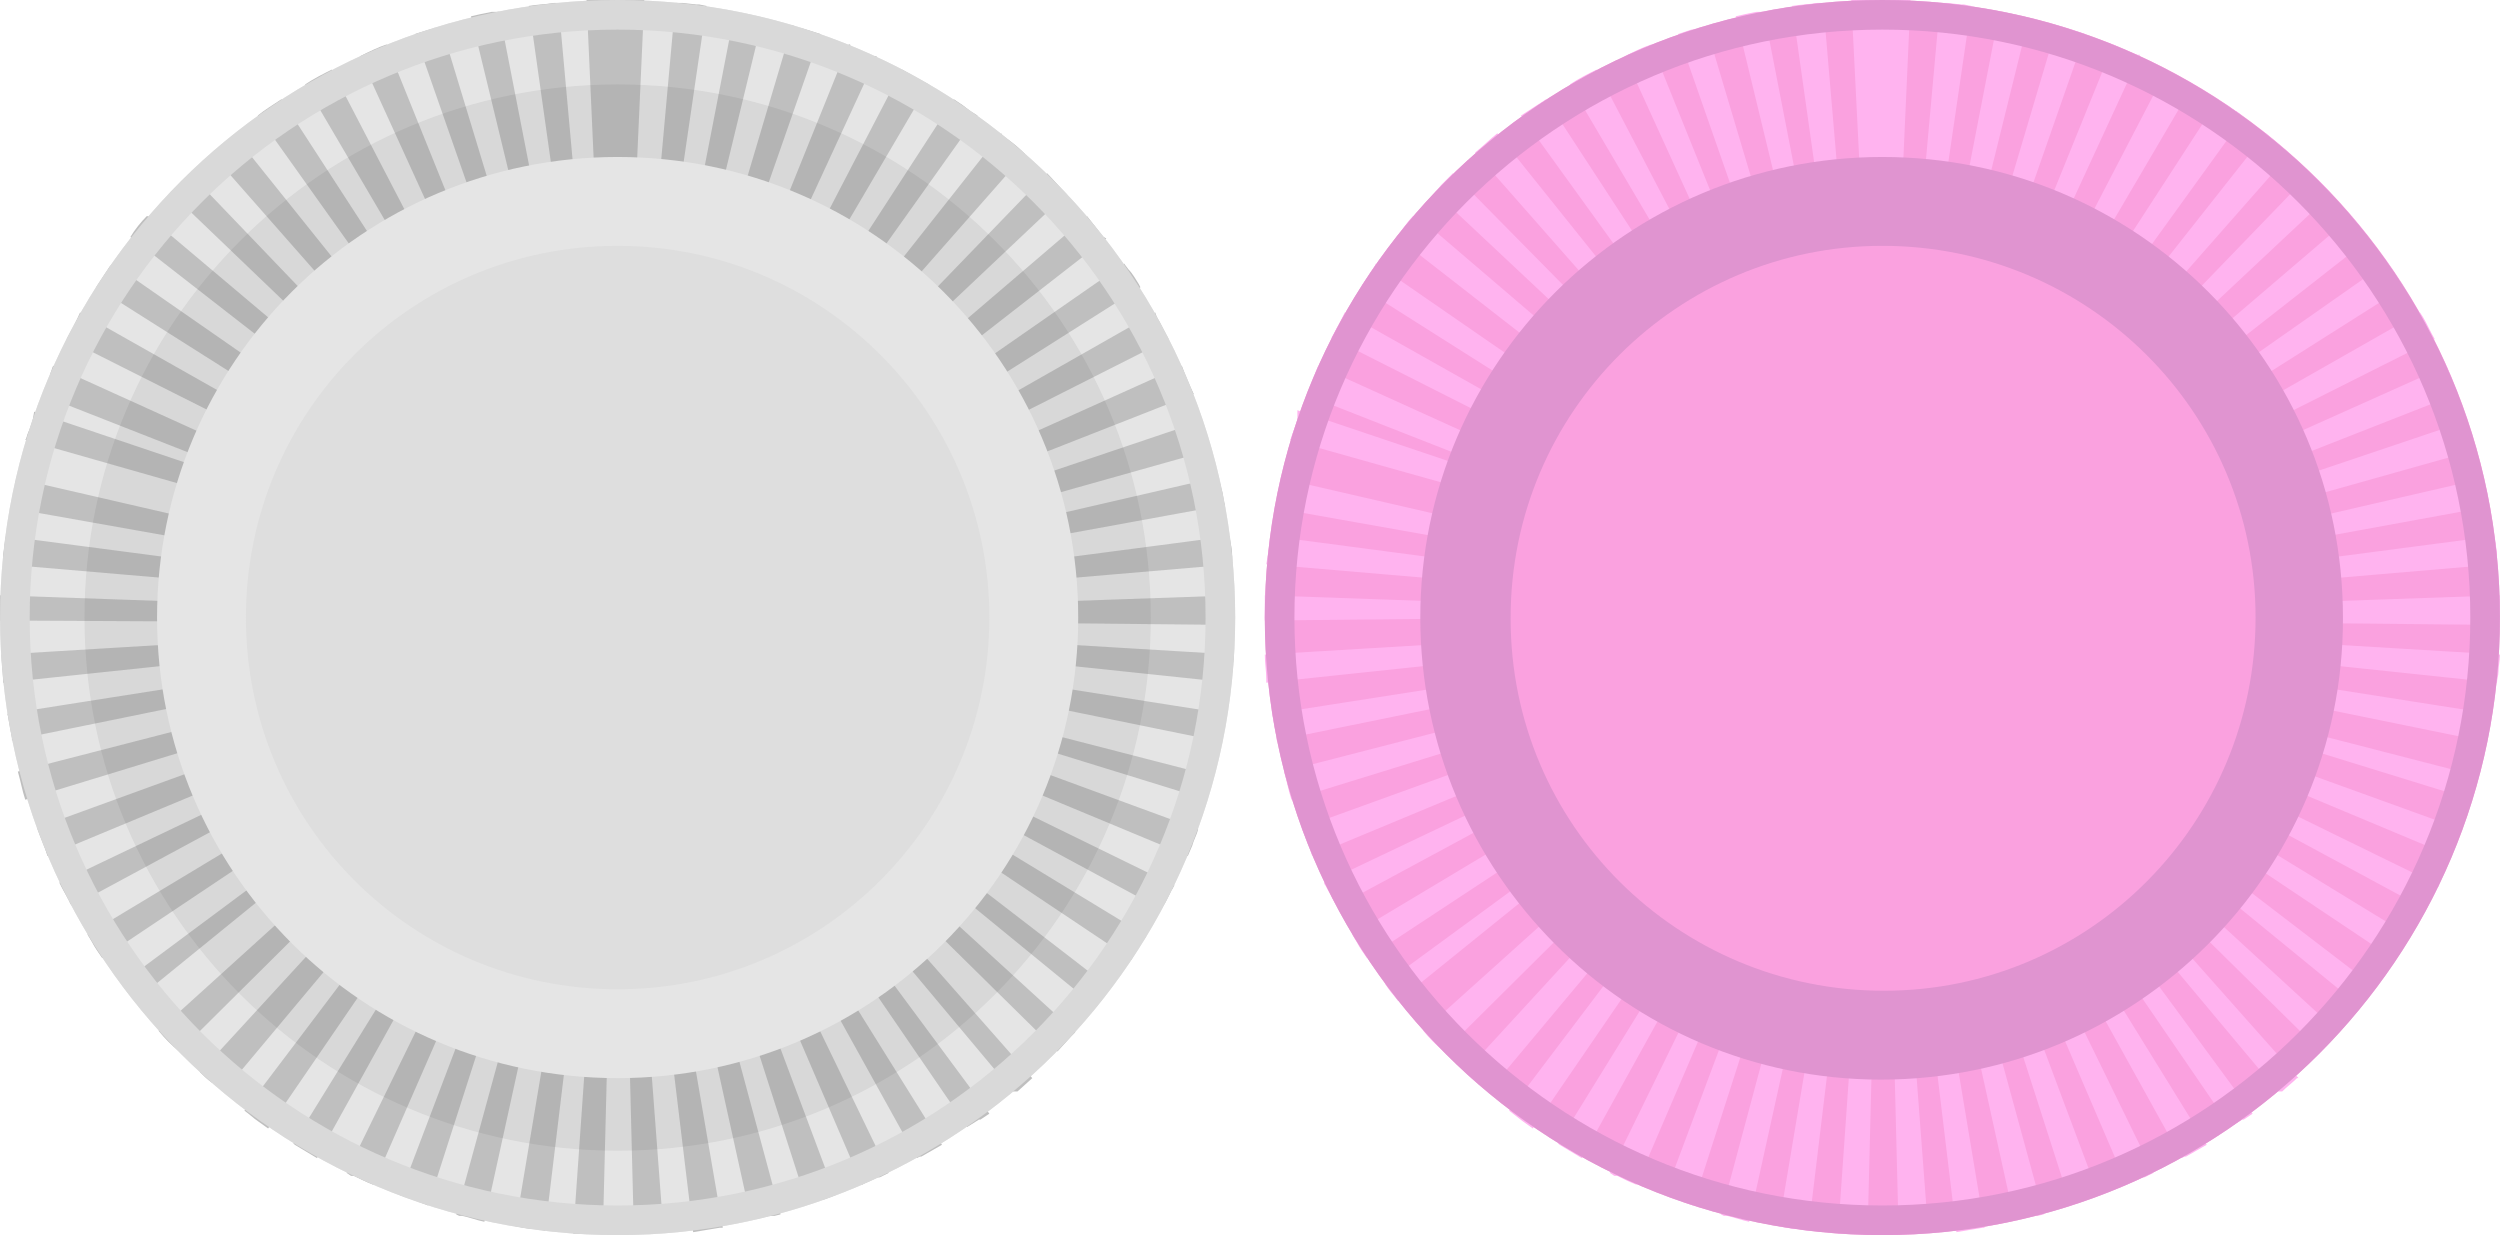 <?xml version="1.0" encoding="utf-8"?>
<!-- Generator: Adobe Illustrator 27.6.1, SVG Export Plug-In . SVG Version: 6.00 Build 0)  -->
<svg version="1.1" id="Layer_1" xmlns="http://www.w3.org/2000/svg" xmlns:xlink="http://www.w3.org/1999/xlink" x="0px" y="0px" width="168.77" height="83.38"
	 viewBox="0 0 168.8 83.4" style="enable-background:new 0 0 168.8 83.4;" xml:space="preserve">
<style type="text/css">
	.st0{fill:#FAA1DF;}
	.st1{fill:#FFB3EF;}
	.st2{fill:#E094D0;}
	.st3{display:none;opacity:6.000000e-02;}
	.st4{display:inline;fill:#FFFFFF;}
	.st5{fill:#E5E5E5;}
	.st6{fill:#BFBFBF;}
	.st7{fill:#D9D9D9;}
	.st8{opacity:6.000000e-02;}
	.st9{fill:#DEDEDE;}
</style>
<g>
	<g>
		<path class="st0" d="M168.8,41.7c0,23-18.7,41.7-41.7,41.7S85.4,64.7,85.4,41.7c0-23,18.7-41.7,41.7-41.7
			C150.1,0,168.8,18.6,168.8,41.7C168.8,41.7,168.8,41.7,168.8,41.7z"/>
		<path class="st1" d="M127.1,0h-1.3h-0.8l1,20c0.3,0,0.7,0,1,0L127.1,0L127.1,0z M123.1,0.2h-0.2h-0.2c-0.6,0.1-1.1,0.1-1.7,0.2
			l2.8,19.8c0.3,0,0.7-0.1,1-0.1L123.1,0.2z M119.1,0.8L119.1,0.8h-0.5c-0.5,0.1-1,0.2-1.4,0.3l4.7,19.4c0.3-0.1,0.7-0.2,1-0.2
			L119.1,0.8z M115.2,1.8L114.4,2l0,0h-0.1l0,0h-0.1l0,0l0,0l-0.9,0.3l6.6,18.9c0.3-0.1,0.7-0.2,1-0.3L115.2,1.8L115.2,1.8z
			 M111.5,3c-0.6,0.2-1.2,0.5-1.8,0.8L118,22c0.3-0.1,0.6-0.3,1-0.4L111.5,3z M107.8,4.7c-0.6,0.3-1.2,0.6-1.8,1L116.2,23
			c0.3-0.2,0.6-0.4,0.9-0.5L107.8,4.7z M104.4,6.7c-0.6,0.4-1.1,0.7-1.7,1.1L114.4,24l0.9-0.6L104.4,6.7L104.4,6.7z M101.1,9
			c-0.5,0.4-1,0.9-1.5,1.3l13.2,15c0.3-0.2,0.5-0.5,0.8-0.7L101.1,9L101.1,9z M98.1,11.7l-0.8,0.8l0,0l0,0l0,0l0,0l0,0l0,0l0,0
			L96.9,13l14.6,13.7c0.2-0.2,0.5-0.5,0.7-0.7L98.1,11.7L98.1,11.7z M95.4,14.6L95.4,14.6L95.4,14.6L95.4,14.6L95.4,14.6L95.4,14.6
			L95.4,14.6L95.4,14.6c-0.4,0.4-0.7,0.9-1.1,1.4l0,0l15.8,12.3c0.2-0.3,0.4-0.5,0.7-0.8l-15.2-13L95.4,14.6z M92.9,17.8L92.8,18
			l0,0l0,0l0,0c-0.3,0.5-0.6,0.9-0.9,1.4l16.9,10.7c0.2-0.3,0.4-0.6,0.6-0.9L92.9,17.8z M90.8,21.1l-0.4,0.8l0,0
			c-0.2,0.3-0.3,0.6-0.5,0.9l17.8,9c0.2-0.3,0.3-0.6,0.5-0.9L90.8,21.1L90.8,21.1z M89,24.7l-0.2,0.5l0,0v0.1l0,0v0.1l0,0
			c-0.2,0.4-0.3,0.8-0.5,1.3l18.6,7.3c0.1-0.3,0.3-0.6,0.4-1L89,24.7z M87.6,28.4c-0.1,0.3-0.2,0.5-0.3,0.8l0,0l0,0l0,0l0,0l0,0l0,0
			l0,0l0,0l0,0l0,0l0,0l0,0l0,0l0,0l0,0l0,0l0,0l0,0l0,0l0,0l0,0l0,0l0,0l0,0l0,0l0,0l0,0l0,0l0,0l0,0l0,0l0,0l0,0l0,0l0,0l0,0l0,0
			c-0.1,0.2-0.1,0.4-0.2,0.5l19.2,5.4c0.1-0.3,0.2-0.7,0.3-1l-19-6.4L87.6,28.4z M86.5,32.3c-0.1,0.5-0.2,1.1-0.3,1.6
			c0,0.1-0.1,0.2-0.1,0.4l19.7,3.5c0.1-0.3,0.1-0.7,0.2-1L86.5,32.3L86.5,32.3z M85.8,36.2l-0.2,1.3l0,0l0,0l0,0l0,0l0,0l0,0l0,0
			l-0.1,0.6l19.9,1.7c0-0.3,0.1-0.7,0.1-1L85.8,36.2L85.8,36.2z M85.4,40.2c0,0.3,0,0.6,0,1l0,0l0,0l0,0v0.1l0,0v0.2l0,0l0,0l0,0
			l0,0l0,0l0,0l0,0l0,0l0,0l0,0l0,0l0,0l0,0v0.4l20-0.2v0c0-0.3,0-0.5,0-0.8L85.4,40.2L85.4,40.2z M105.4,43l-20,1.2
			c0,0.6,0.1,1.1,0.1,1.7l0,0l0,0l0,0l0,0l0,0l0,0l0,0c0,0.1,0,0.1,0,0.2l19.9-2.1C105.4,43.6,105.4,43.3,105.4,43L105.4,43z
			 M105.7,45.1l-19.8,3.1l0,0l0,0l0,0l0,0l0,0l0,0c0.1,0.5,0.2,1,0.3,1.6l0,0l0,0l0,0l0,0l0,0l0,0l0,0c0,0,0,0.1,0,0.2l19.6-4
			c-0.1-0.3-0.1-0.7-0.2-1L105.7,45.1z M106.1,47.1l-19.4,5c0.2,0.7,0.3,1.3,0.5,1.9l19.1-5.9C106.2,47.8,106.2,47.5,106.1,47.1
			L106.1,47.1z M106.7,49.1l-18.8,6.8c0.2,0.6,0.5,1.2,0.7,1.9l18.5-7.7C106.9,49.8,106.8,49.4,106.7,49.1L106.7,49.1z M107.5,51
			l-18.1,8.6c0,0.1,0.1,0.2,0.1,0.2l0,0l0,0l0,0c0.2,0.4,0.4,0.7,0.6,1.1l0,0l0,0l0,0l0,0l0,0l0,0l0,0l0.2,0.3l17.6-9.5
			c-0.2-0.3-0.3-0.6-0.5-0.9L107.5,51z M108.5,52.8L91.3,63.1l0.3,0.5l0,0l0,0l0,0l0,0l0,0c0.2,0.4,0.5,0.8,0.7,1.1l16.7-11
			C108.8,53.4,108.6,53.1,108.5,52.8L108.5,52.8z M109.6,54.6L93.5,66.4l0.2,0.3l0,0l0,0l0,0l0,0l0,0l0,0l0,0l0,0l0,0l0,0l0,0l0,0
			l0,0l0,0l0,0l0,0l0,0l0,0l0,0l0,0l0,0l0,0l0,0l0,0l0,0l0,0l0,0c0.2,0.3,0.5,0.6,0.7,0.9L110,55c-0.2-0.3-0.4-0.5-0.6-0.8
			L109.6,54.6z M111,56.2L96.1,69.6c0.4,0.5,0.9,1,1.4,1.4l14.2-14.1C111.4,56.7,111.2,56.4,111,56.2L111,56.2z M112.4,57.7
			L98.9,72.4l0.8,0.7h0.1l0,0l0,0l0.7,0.6l12.8-15.3C112.9,58.1,112.6,57.8,112.4,57.7L112.4,57.7z M114,59l-12.1,16l0.9,0.7
			l0.7,0.5l11.3-16.5L114,59z M115.7,60.2l-10.5,17l0.1,0.1l0,0l0,0l0,0c0.5,0.3,1,0.6,1.5,0.9l0,0l9.7-17.5l-0.9-0.5L115.7,60.2z
			 M117.5,61.2l-8.8,18l0.3,0.2h0.2l0,0l0,0c0.4,0.2,0.8,0.4,1.3,0.6l7.9-18.4C118.1,61.4,117.8,61.3,117.5,61.2L117.5,61.2z
			 M119.4,62l-7,18.7c0.6,0.2,1.2,0.4,1.9,0.7l6.1-19L119.4,62L119.4,62z M121.4,62.6L116.2,82l0.2,0.1h0.2c0.5,0.1,1,0.3,1.5,0.4
			l4.3-19.5C122.1,62.8,121.7,62.7,121.4,62.6L121.4,62.6z M123.4,63.1l-3.3,19.7c0.5,0.1,1,0.2,1.5,0.2l0.5,0.1l2.4-19.9
			C124.1,63.2,123.8,63.1,123.4,63.1L123.4,63.1z M125.5,63.3l-1.4,20h0.4h0.1h1h0.5l0.5-20C126.2,63.3,125.9,63.3,125.5,63.3
			L125.5,63.3z M128.7,63.3l-1,0l0.5,20h0.6h0.1l1.2-0.1h0.1L128.7,63.3L128.7,63.3z M130.7,63.1c-0.3,0.1-0.7,0.1-1,0.2l2.4,19.9
			c0.6-0.1,1.2-0.2,1.8-0.3h0.1L130.7,63.1L130.7,63.1z M132.7,62.6c-0.3,0.1-0.7,0.2-1,0.2l4.3,19.5h0.2h0.2l0.8-0.2h0.4L138,82
			L132.7,62.6L132.7,62.6z M134.7,62l-1,0.3l6.1,19l0.9-0.3h0.2l0.8-0.3L134.7,62L134.7,62z M136.6,61.2l-0.9,0.4l7.9,18.4
			c0.4-0.2,0.7-0.3,1-0.5h0.2l0.6-0.3L136.6,61.2L136.6,61.2z M138.5,60.2c-0.3,0.2-0.6,0.4-0.9,0.5l9.7,17.5l0.2-0.1l0,0l0,0h0.1
			l0,0l0,0c0.5-0.3,0.9-0.5,1.4-0.8l-10.5-17L138.5,60.2z M140.2,59c-0.3,0.2-0.6,0.4-0.9,0.6l11.3,16.5c0.2-0.2,0.5-0.3,0.8-0.5
			l0,0l0,0l0,0l0,0l0,0l0,0h0.1l0,0l0,0l0.6-0.4L140.2,59z M141.8,57.7c-0.2,0.2-0.5,0.5-0.8,0.7l12.8,15.3h0.3l0,0l0,0l0,0l0,0
			c0.3-0.3,0.7-0.6,1-0.9h0.1l0,0l0,0l0,0l0,0L141.8,57.7L141.8,57.7z M143.2,56.2c-0.2,0.3-0.5,0.5-0.7,0.8l14.2,14l0,0l0,0l0,0
			c0.3-0.3,0.6-0.6,0.9-1l0,0l0,0l0,0l0,0l0,0l0,0l0,0l0.3-0.3L143.2,56.2L143.2,56.2z M144.6,54.6c-0.2,0.3-0.4,0.5-0.6,0.8
			L159.4,68l0,0l0,0l0,0l0,0l0,0l0,0l0,0l0,0l0,0l0,0l0,0c0.2-0.3,0.4-0.5,0.6-0.8l0,0l0,0l0,0l0,0l0,0l0,0l0,0l0,0l0,0l0.4-0.5
			L144.6,54.6L144.6,54.6z M145.7,52.8c-0.2,0.3-0.4,0.6-0.6,0.9l16.6,11.1l0.1-0.2l0,0l0,0c0.3-0.5,0.6-1,0.9-1.4l0,0l0,0l0,0
			L145.7,52.8L145.7,52.8z M146.7,51c-0.1,0.3-0.3,0.6-0.5,0.9l17.6,9.5l0.3-0.5c0.1-0.3,0.3-0.5,0.4-0.8l0,0l0,0l0,0l0,0l0,0l0,0
			l0,0c0-0.1,0.1-0.2,0.2-0.3L146.7,51L146.7,51z M147.5,49.1c-0.1,0.3-0.2,0.6-0.4,1l18.4,7.7l0.3-0.7l0,0l0,0l0,0l0,0l0,0l0,0l0,0
			c0.1-0.4,0.3-0.7,0.4-1.1l-18.8-6.8L147.5,49.1z M148.1,47.1c-0.1,0.3-0.2,0.7-0.3,1l19.1,5.9l0.1-0.4l0,0l0,0l0,0l0,0l0,0l0,0
			l0,0l0,0l0,0l0,0l0,0l0,0l0,0l0,0l0,0l0,0l0,0l0,0l0,0l0,0l0,0l0.3-1.2l-19.4-5L148.1,47.1z M148.5,45.1c0,0.3-0.1,0.7-0.2,1
			l19.6,4c0.1-0.6,0.2-1.2,0.3-1.7c0-0.1,0-0.2,0-0.2L148.5,45.1L148.5,45.1z M148.8,43c0,0.3,0,0.7-0.1,1l19.9,2.1
			c0-0.2,0.1-0.5,0.1-0.7l0,0l0,0l0,0l0,0l0,0l0,0c0-0.4,0.1-0.8,0.1-1.1v-0.1L148.8,43L148.8,43z M168.8,40.2l-20,0.7
			c0,0.3,0,0.5,0,0.8V42l20,0.2v-0.4l0,0l0,0l0,0l0,0l0,0l0,0l0,0v-0.1l0,0l0,0l0,0v-0.2l0,0l0,0l0,0v-0.3l0,0l0,0l0,0
			c0-0.2,0-0.3,0-0.4l0,0v-0.1l0,0v-0.2l0,0C168.8,40.4,168.8,40.3,168.8,40.2L168.8,40.2z M168.4,36.2l-19.8,2.6
			c0,0.3,0.1,0.7,0.1,1l19.9-1.7c0-0.2,0-0.3,0-0.5l0,0l0,0l0,0l0,0l0,0l0,0l0,0l0,0l0,0c0-0.5-0.1-0.9-0.2-1.4L168.4,36.2z
			 M167.7,32.3l-19.5,4.5c0.1,0.3,0.1,0.7,0.2,1l19.7-3.6l-0.2-1l0,0l0,0l0,0l0,0l0,0l0,0l0,0l0,0l0,0l0,0l0,0l0,0l0,0l0,0l0,0l0,0
			l0,0l0,0l0,0l0,0l0,0l0,0l0,0l-0.1-0.3l0,0v-0.1l0,0l0,0l0,0l-0.1-0.2L167.7,32.3z M166.6,28.4l-19,6.4c0.1,0.3,0.2,0.7,0.3,1
			l19.2-5.4l0,0l0,0l0,0l0,0l0,0l0,0l0,0c-0.1-0.5-0.3-1-0.4-1.5l0,0l0,0l0,0c0-0.1-0.1-0.2-0.1-0.3V28.4z M165.2,24.7l-18.3,8.2
			c0.1,0.3,0.3,0.6,0.4,1l18.6-7.3C165.7,26,165.4,25.3,165.2,24.7L165.2,24.7z M163.4,21.1L146,31c0.2,0.3,0.3,0.6,0.5,0.9l17.9-9
			c-0.3-0.5-0.5-1-0.8-1.5l0,0l0,0l0,0l0,0l0,0l0,0l0,0l0,0l0,0l0,0l0,0l0,0l0,0l0,0l0,0L163.4,21.1z M161.2,17.7l-16.4,11.5
			c0.2,0.3,0.4,0.6,0.6,0.9l16.9-10.7l-0.1-0.2l0,0l0,0l0,0l-0.7-1l0,0l0,0l0,0L161.2,17.7L161.2,17.7z M158.8,14.6l-15.2,13
			c0.2,0.3,0.4,0.5,0.7,0.8L160,16.1l-0.1-0.1l0,0l0,0l0,0l0,0l0,0l0,0l0,0l0,0l0,0l0,0l0,0l0,0l0,0l0,0l0,0l0,0l0,0l0,0l0,0l0,0
			l0,0l0,0l0,0l0,0l0,0l0,0l0,0l0,0l0,0l0,0l0,0l0,0l0,0l0,0l0,0l0,0l0,0l0,0l0,0l0,0l0,0l0,0l0,0l0,0l0,0l0,0l0,0l0,0l0,0l0,0l0,0
			l0,0l0,0l0,0l0,0l0,0l0,0l0,0l0,0l0,0l0,0l0,0l0,0l0,0l0,0l0,0l0,0l0,0l0,0l0,0l0,0l0,0l0,0l0,0l0,0l0,0l0,0l0,0l0,0l0,0l0,0l0,0
			l0,0l-0.1-0.1L158.8,14.6z M156,11.7l-13.9,14.4l0.7,0.7l14.6-13.7l0,0C157,12.6,156.5,12.1,156,11.7L156,11.7z M153,9l-12.4,15.7
			c0.3,0.2,0.5,0.4,0.8,0.7l13.2-15l-0.2-0.2l0,0l0,0l0,0L153,9z M149.8,6.7l-10.9,16.8c0.3,0.2,0.6,0.4,0.9,0.6l11.7-16.2L151,7.5
			h-0.1l-0.5-0.4h-0.1l-0.6-0.4L149.8,6.7z M146.3,4.7l-9.2,17.7c0.3,0.2,0.6,0.3,0.9,0.5l10.1-17.2l-0.4-0.2l0,0h-0.1l0,0l0,0l0,0
			C147.2,5.2,146.8,5,146.3,4.7L146.3,4.7z M142.7,3l-7.5,18.5l0.9,0.4l8.4-18.2h-0.3c-0.5-0.2-1-0.4-1.5-0.7L142.7,3z M138.9,1.7
			l-5.7,19.2l1,0.3l6.6-18.9l-1.3-0.4h-0.1L138.9,1.7L138.9,1.7z M135,0.8l-3.8,19.6l1,0.2L137,1.2h-0.2L135.9,1h-0.2
			C135.5,0.9,135.3,0.9,135,0.8L135,0.8z M131,0.2l-1.8,19.9c0.4,0,0.7,0.1,1,0.1l2.9-19.8l-0.5-0.1h-0.2l-0.9-0.1h-0.1L131,0.2
			L131,0.2z M127,0v20h1.1L129,0c-0.4,0-0.8,0-1.2,0H127z"/>
	</g>
	<path class="st2" d="M127.1,2c21.9,0,39.7,17.8,39.7,39.7c0,21.9-17.8,39.7-39.7,39.7c-21.9,0-39.7-17.8-39.7-39.7
		C87.4,19.8,105.2,2,127.1,2 M127.1,0c-23,0-41.7,18.7-41.7,41.7c0,23,18.7,41.7,41.7,41.7c23,0,41.7-18.7,41.7-41.7
		C168.8,18.7,150.1,0,127.1,0C127.1,0,127.1,0,127.1,0z"/>
	<g class="st3">
		<path class="st4" d="M163.1,41.7c0,19.9-16.1,36-36,36s-36-16.1-36-36s16.1-36,36-36S163.1,21.8,163.1,41.7z"/>
	</g>
	<g>
		<path class="st0" d="M127.1,69.8c-15.5,0-28.1-12.6-28.1-28.1c0-15.5,12.6-28.1,28.1-28.1c15.5,0,28.1,12.6,28.1,28.1l0,0
			C155.2,57.2,142.6,69.8,127.1,69.8z"/>
		<path class="st2" d="M127.1,16.6c13.9,0,25.2,11.2,25.2,25.1c0,13.9-11.2,25.2-25.1,25.2c-13.9,0-25.2-11.2-25.2-25.1
			c0,0,0,0,0-0.1C102,27.8,113.3,16.6,127.1,16.6 M127.1,10.6c-17.2,0-31.2,13.9-31.2,31.1s13.9,31.2,31.1,31.2
			c17.2,0,31.2-13.9,31.2-31.1c0,0,0,0,0-0.1C158.2,24.5,144.3,10.6,127.1,10.6C127.1,10.6,127.1,10.6,127.1,10.6L127.1,10.6z"/>
	</g>
</g>
<g id="LS_pressed">
	<g>
		<path class="st5" d="M83.4,41.7c0,23-18.7,41.7-41.7,41.7S0,64.7,0,41.7C0,18.7,18.7,0,41.7,0C64.7,0,83.4,18.7,83.4,41.7
			C83.4,41.7,83.4,41.7,83.4,41.7z"/>
		<path class="st6" d="M41.7,0h-1.3h-0.8l0.9,20h1.1V0z M37.7,0.2h-0.2h-0.1c-0.6,0.1-1.1,0.1-1.7,0.2l2.8,19.8c0.3,0,0.7-0.1,1-0.1
			L37.7,0.2z M33.7,0.8L33.7,0.8h-0.5c-0.5,0.1-1,0.2-1.4,0.3l4.7,19.4c0.3-0.1,0.7-0.2,1-0.2L33.7,0.8L33.7,0.8z M29.8,1.8L29,2
			l0,0h0l0,0h0l0,0h0L28,2.3l6.6,18.9c0.3-0.1,0.7-0.2,1-0.3L29.8,1.8L29.8,1.8z M26.1,3c-0.6,0.2-1.2,0.5-1.8,0.8L32.6,22
			c0.3-0.1,0.6-0.3,1-0.4L26.1,3z M22.4,4.7c-0.6,0.3-1.2,0.6-1.8,1l10.1,17.2c0.3-0.2,0.6-0.4,0.9-0.5L22.4,4.7z M19,6.7
			c-0.6,0.4-1.1,0.7-1.6,1.1L29,24.1c0.3-0.2,0.6-0.4,0.9-0.6L19,6.7z M15.8,9.1c-0.5,0.4-1,0.9-1.5,1.3l13.2,15
			c0.3-0.2,0.5-0.5,0.8-0.7L15.8,9.1z M12.8,11.7c-0.3,0.3-0.6,0.6-0.8,0.8l0,0l0,0l0,0l0,0l0,0l0,0l0,0L11.5,13l14.4,13.8
			c0.2-0.2,0.5-0.5,0.7-0.7L12.8,11.7L12.8,11.7z M10,14.6L10,14.6L10,14.6L10,14.6L10,14.6H9.9l0,0l0,0c-0.4,0.4-0.8,0.9-1.1,1.4
			l0,0l15.8,12.3c0.2-0.3,0.4-0.5,0.7-0.8L10,14.6z M7.6,17.8L7.4,18l0,0l0,0l0,0c-0.3,0.5-0.6,0.9-0.9,1.4l16.9,10.7
			c0.2-0.3,0.4-0.6,0.6-0.9L7.6,17.8z M5.4,21.1L5,22l0,0l-0.5,0.9l17.9,9c0.2-0.3,0.3-0.6,0.5-0.9L5.4,21.1z M3.6,24.7
			c-0.1,0.1-0.1,0.3-0.2,0.5l0,0v0.1l0,0c0,0,0,0,0,0.1l0,0c-0.2,0.4-0.4,0.8-0.5,1.3l18.6,7.3c0.1-0.3,0.3-0.6,0.4-1L3.6,24.7z
			 M2.2,28.4C2.1,28.7,2,29,1.9,29.2l0,0l0,0l0,0l0,0l0,0l0,0l0,0l0,0l0,0l0,0l0,0l0,0l0,0l0,0l0,0l0,0l0,0l0,0l0,0l0,0l0,0l0,0l0,0
			l0,0l0,0l0,0l0,0l0,0l0,0l0,0l0,0l0,0l0,0l0,0l0,0l0,0l0,0c-0.1,0.2-0.1,0.4-0.2,0.5L21,35.2c0.1-0.3,0.2-0.7,0.3-1l-19-6.4
			L2.2,28.4z M1.1,32.3c-0.1,0.5-0.2,1.1-0.3,1.6c0,0.1,0,0.2-0.1,0.4l19.7,3.5c0.1-0.3,0.1-0.7,0.2-1L1.1,32.3z M0.4,36.2
			c-0.1,0.4-0.1,0.8-0.2,1.3l0,0l0,0l0,0l0,0l0,0l0,0l0,0c0,0.2,0,0.4,0,0.6l19.9,1.7c0-0.3,0.1-0.7,0.1-1L0.4,36.2z M0,40.2v1l0,0
			l0,0l0,0v0.1l0,0v0.2l0,0l0,0l0,0l0,0l0,0l0,0l0,0l0,0l0,0l0,0l0,0l0,0l0,0c0,0.1,0,0.3,0,0.4L20,42v-0.3c0-0.3,0-0.5,0-0.8
			L0,40.2z M20,43L0.1,44.2c0,0.6,0.1,1.1,0.1,1.7l0,0l0,0l0,0l0,0l0,0l0,0l0,0c0,0.1,0,0.1,0,0.2L20.1,44C20.1,43.6,20,43.3,20,43
			L20,43z M20.2,45.1L0.5,48.2l0,0l0,0l0,0l0,0l0,0l0,0c0.1,0.5,0.2,1,0.3,1.6l0,0l0,0l0,0l0,0l0,0l0,0l0,0v0.2l19.6-4
			c-0.1-0.3-0.1-0.7-0.2-1L20.2,45.1z M20.6,47.1l-19.4,5c0.2,0.7,0.3,1.3,0.5,1.9L21,48.1C20.9,47.8,20.8,47.5,20.6,47.1L20.6,47.1
			z M21.2,49.1L2.5,55.9c0.2,0.6,0.5,1.2,0.7,1.9l18.5-7.7C21.5,49.7,21.4,49.4,21.2,49.1L21.2,49.1z M22,51L4,59.6l0.1,0.2l0,0l0,0
			l0,0c0.2,0.4,0.4,0.7,0.6,1.1l0,0l0,0l0,0l0,0l0,0l0,0l0,0c0,0.1,0.1,0.2,0.2,0.3l17.6-9.5c-0.2-0.3-0.3-0.6-0.5-0.9L22,51z
			 M23,52.8L5.9,63.1l0.3,0.5l0,0l0,0l0,0l0,0l0,0c0.2,0.4,0.5,0.8,0.7,1.1l16.6-11.1C23.4,53.3,23.2,53.1,23,52.8L23,52.8z
			 M24.2,54.5l-16,11.9l0.2,0.3l0,0l0,0l0,0l0,0l0,0l0,0l0,0l0,0l0,0l0,0l0,0l0,0l0,0l0,0l0,0l0,0l0,0l0,0l0,0l0,0l0,0l0,0l0,0l0,0
			l0,0l0,0l0,0c0.2,0.3,0.5,0.6,0.7,0.9L24.6,55c-0.2-0.3-0.4-0.5-0.6-0.8L24.2,54.5z M25.5,56.2L10.7,69.6c0.4,0.5,0.9,1,1.4,1.4
			l14.2-14.1C26,56.7,25.8,56.4,25.5,56.2L25.5,56.2z M27,57.7L13.5,72.4c0.2,0.2,0.5,0.5,0.8,0.7h0.1l0,0l0,0l0.7,0.6l12.8-15.3
			C27.5,58.1,27.3,57.9,27,57.7L27,57.7z M28.6,59L16.5,75c0.3,0.2,0.6,0.5,0.9,0.7l0.7,0.5l11.3-16.5C29.2,59.5,28.9,59.3,28.6,59
			L28.6,59z M30.3,60.2l-10.5,17l0.1,0.1l0,0l0,0l0,0c0.5,0.3,1,0.6,1.5,0.9l0,0l9.7-17.5C30.8,60.4,30.5,60.3,30.3,60.2L30.3,60.2z
			 M32.2,61.2l-8.8,18l0.3,0.2h0.2l0,0l0,0c0.4,0.2,0.8,0.4,1.3,0.6l8-18.3C32.8,61.5,32.5,61.3,32.2,61.2L32.2,61.2z M34.1,62
			L27,80.7c0.6,0.2,1.2,0.4,1.9,0.7l6.1-19L34.1,62L34.1,62z M36.1,62.6L30.8,82l0.2,0.1h0.2c0.5,0.1,1,0.3,1.5,0.4L37,62.9
			C36.7,62.8,36.3,62.7,36.1,62.6L36.1,62.6z M38.1,63.1l-3.3,19.7c0.5,0.1,1,0.2,1.5,0.2l0.5,0.1l2.4-19.9
			C38.7,63.2,38.4,63.1,38.1,63.1L38.1,63.1z M40.1,63.3l-1.4,20h0.4h0.1h1h0.5l0.5-20C40.9,63.3,40.5,63.3,40.1,63.3L40.1,63.3z
			 M43.3,63.3l-1,0l0.5,20h0.6h0.1l1.2-0.1h0.1L43.3,63.3L43.3,63.3z M45.4,63.1c-0.3,0.1-0.7,0.1-1,0.2l2.4,19.9
			c0.6-0.1,1.2-0.2,1.8-0.3h0.2L45.4,63.1L45.4,63.1z M47.4,62.6c-0.3,0.1-0.7,0.2-1,0.2l4.3,19.5h0.2h0.2l0.8-0.2h0.4l0.4-0.1
			l-5.2-19.3L47.4,62.6z M49.4,62l-1,0.3l6.1,19l0.9-0.3h0.2l0.8-0.3L49.4,62L49.4,62z M51.3,61.2l-1,0.4L58.2,80
			c0.3-0.2,0.7-0.3,1-0.5h0.2l0.6-0.3L51.3,61.2L51.3,61.2z M53.1,60.2c-0.3,0.2-0.6,0.4-0.9,0.5l9.7,17.5l0.2-0.1l0,0l0,0h0.1l0,0
			l0,0l1.4-0.8L53,60.3L53.1,60.2z M54.8,59c-0.3,0.2-0.6,0.4-0.8,0.6l11.3,16.5l0.8-0.5l0,0l0,0l0,0l0,0l0,0l0,0h0.1l0,0l0,0
			l0.6-0.4L54.8,59z M56.4,57.7c-0.3,0.2-0.5,0.5-0.8,0.7l12.8,15.3h0.3l0,0l0,0l0,0l0,0l1-0.9l0,0l0,0l0,0l0,0l0,0L56.4,57.7z
			 M57.9,56.2c-0.2,0.3-0.5,0.5-0.7,0.8L71.4,71l0,0l0,0l0,0l0.9-1l0,0l0,0l0,0l0,0l0,0l0,0l0,0c0.1-0.1,0.2-0.2,0.3-0.3
			C72.6,69.7,57.8,56.2,57.9,56.2z M59.2,54.6c-0.2,0.3-0.4,0.5-0.6,0.8L74,68l0,0l0,0l0,0l0,0l0,0l0,0l0,0l0,0l0,0l0,0l0,0
			c0.2-0.3,0.4-0.5,0.6-0.8l0,0l0,0l0,0l0,0l0,0l0,0l0,0l0,0l0,0c0.1-0.2,0.2-0.3,0.3-0.5C75,66.7,59.2,54.6,59.2,54.6z M60.3,52.8
			c-0.2,0.3-0.4,0.6-0.5,0.9l16.6,11.1l0.1-0.2l0,0l0,0c0.3-0.5,0.6-1,0.9-1.4l0,0l0,0l0,0C77.4,63.2,60.3,52.8,60.3,52.8z M61.3,51
			c-0.1,0.3-0.3,0.6-0.5,0.9l17.6,9.5l0.3-0.5l0.4-0.8l0,0l0,0l0,0l0,0l0,0l0,0l0,0c0.1-0.1,0.1-0.2,0.2-0.3L61.3,51L61.3,51z
			 M62.1,49.1c-0.1,0.3-0.2,0.6-0.4,1l18.5,7.7c0.1-0.2,0.2-0.5,0.3-0.7l0,0l0,0l0,0l0,0l0,0l0,0l0,0c0.1-0.4,0.3-0.7,0.4-1.1
			L62.1,49.1L62.1,49.1z M62.7,47.1c-0.1,0.3-0.2,0.7-0.3,1L81.5,54c0-0.1,0.1-0.3,0.1-0.4l0,0l0,0l0,0l0,0l0,0l0,0l0,0l0,0l0,0l0,0
			l0,0l0,0l0,0l0,0l0,0l0,0l0,0l0,0l0,0l0,0l0,0c0.1-0.4,0.2-0.8,0.3-1.2l-19.4-5L62.7,47.1z M63.1,45.1c0,0.3-0.1,0.7-0.2,1l19.6,4
			c0.1-0.6,0.2-1.2,0.3-1.7c0-0.1,0-0.2,0-0.2L63.1,45.1L63.1,45.1z M63.3,43c0,0.3,0,0.7-0.1,1l19.9,2.1c0-0.2,0-0.5,0.1-0.7l0,0
			l0,0l0,0l0,0l0,0l0,0c0-0.4,0.1-0.8,0.1-1.1v-0.1L63.3,43z M83.3,40.2l-20,0.7c0,0.3,0,0.5,0,0.8V42l20,0.2v-0.4l0,0l0,0l0,0l0,0
			l0,0l0,0l0,0v-0.1l0,0l0,0l0,0v-0.2l0,0l0,0l0,0v-0.3l0,0l0,0l0,0c0-0.2,0-0.3,0-0.4l0,0v-0.1l0,0v-0.2l0,0
			C83.3,40.4,83.3,40.3,83.3,40.2L83.3,40.2z M83,36.2l-19.8,2.6c0,0.3,0.1,0.7,0.1,1l19.9-1.7c0-0.2,0-0.3,0-0.5l0,0l0,0l0,0l0,0
			l0,0l0,0l0,0l0,0l0,0c0-0.5-0.1-0.9-0.2-1.4L83,36.2z M82.3,32.2l-19.5,4.5l0.2,1l19.7-3.6c-0.1-0.3-0.1-0.6-0.2-1l0,0l0,0l0,0
			l0,0l0,0l0,0l0,0l0,0l0,0l0,0l0,0l0,0l0,0l0,0l0,0l0,0l0,0l0,0l0,0l0,0l0,0l0,0l0,0l-0.1-0.3l0,0v-0.1l0,0l0,0l0,0l-0.1-0.2
			L82.3,32.2z M81.2,28.4l-19,6.4c0.1,0.3,0.2,0.7,0.3,1l19.2-5.4l0,0l0,0l0,0l0,0l0,0l0,0l0,0c-0.1-0.5-0.3-1-0.4-1.5l0,0l0,0l0,0
			c0-0.1-0.1-0.2-0.1-0.3V28.4z M79.8,24.7l-18.2,8.2c0.1,0.3,0.3,0.6,0.4,1l18.6-7.3C80.3,26,80,25.3,79.8,24.7L79.8,24.7z
			 M78,21.1L60.6,31c0.2,0.3,0.3,0.6,0.5,0.9l17.8-9c-0.3-0.5-0.5-1-0.8-1.5l0,0l0,0l0,0l0,0l0,0l0,0l0,0l0,0l0,0l0,0l0,0l0,0l0,0
			l0,0l0,0L78,21.1z M75.9,17.8L59.5,29.2c0.2,0.3,0.4,0.6,0.6,0.9l16.9-10.7l-0.1-0.2l0,0l0,0l0,0c-0.2-0.3-0.4-0.7-0.7-1l0,0l0,0
			l0,0L75.9,17.8L75.9,17.8z M73.4,14.6l-15.2,13c0.2,0.3,0.4,0.5,0.7,0.8l15.8-12.3L74.5,16l0,0l0,0l0,0l0,0l0,0l0,0l0,0l0,0l0,0
			l0,0l0,0l0,0l0,0l0,0l0,0l0,0l0,0l0,0l0,0l0,0l0,0l0,0l0,0l0,0l0,0l0,0l0,0l0,0l0,0l0,0l0,0l0,0l0,0l0,0l0,0l0,0l0,0l0,0l0,0l0,0
			l0,0l0,0l0,0l0,0l0,0l0,0l0,0l0,0l0,0l0,0l0,0l0,0l0,0l0,0l0,0l0,0l0,0l0,0l0,0l0,0l0,0l0,0l0,0l0,0l0,0l0,0l0,0l0,0l0,0l0,0l0,0
			l0,0l0,0l0,0l0,0l0,0l0,0l0,0l0,0l-0.1-0.1L73.4,14.6z M70.7,11.7L56.8,26.1c0.2,0.2,0.5,0.5,0.7,0.7L72,13.1l0,0
			C71.5,12.6,71.1,12.1,70.7,11.7L70.7,11.7z M67.6,9L55.2,24.7c0.3,0.2,0.5,0.4,0.8,0.7l13.2-15l-0.2-0.2l0,0l0,0l0,0
			c-0.4-0.4-0.8-0.7-1.3-1L67.6,9z M64.4,6.7L53.5,23.5c0.3,0.2,0.6,0.4,0.9,0.6L66,7.8l-0.5-0.3l0,0L65,7.1l0,0l0,0l0,0l0,0l0,0
			L64.4,6.7L64.4,6.7z M60.9,4.7l-9.2,17.7l0.9,0.5L62.7,5.7l-0.4-0.2l0,0h0l0,0l0,0l0,0C61.8,5.2,61.4,5,60.9,4.7L60.9,4.7z
			 M57.3,3l-7.5,18.6l1,0.4l8.4-18.2h-0.3c-0.5-0.2-1-0.4-1.5-0.7V3z M53.5,1.7l-5.7,19.2l1,0.3l6.6-18.9l-1.3-0.4h-0.2L53.5,1.7
			L53.5,1.7z M49.6,0.8l-3.8,19.6l1,0.2l4.7-19.4h-0.2l-0.8-0.2h-0.2L49.6,0.8z M45.6,0.2l-1.8,19.9c0.3,0,0.7,0.1,1,0.1l2.9-19.8
			l-0.5-0.1H47l-0.9-0.1H46L45.6,0.2L45.6,0.2z M41.6,0v20h1l0.9-20c-0.4,0-0.8,0-1.2,0H41.6z"/>
	</g>
	<path class="st7" d="M41.7,2c21.9,0,39.7,17.8,39.7,39.7S63.6,81.4,41.7,81.4C19.8,81.4,2,63.6,2,41.7C2,19.8,19.8,2,41.7,2
		 M41.7,0C18.7,0,0,18.7,0,41.7s18.7,41.7,41.7,41.7c23,0,41.7-18.7,41.7-41.7C83.4,18.7,64.7,0,41.7,0C41.7,0,41.7,0,41.7,0z"/>
	<g class="st8">
		<path d="M77.7,41.7c0,19.9-16.1,36-36,36s-36-16.1-36-36s16.1-36,36-36S77.7,21.8,77.7,41.7z"/>
	</g>
	<g>
		<path class="st9" d="M41.7,69.8c-15.5,0-28.1-12.6-28.1-28.1c0-15.5,12.6-28.1,28.1-28.1c15.5,0,28.1,12.6,28.1,28.1c0,0,0,0,0,0
			C69.8,57.2,57.2,69.8,41.7,69.8z"/>
		<path class="st5" d="M41.7,16.6c13.9,0,25.1,11.3,25.1,25.1S55.6,66.8,41.7,66.8S16.6,55.6,16.6,41.7c0,0,0,0,0,0
			C16.6,27.8,27.8,16.6,41.7,16.6 M41.7,10.6c-17.2,0-31.1,13.9-31.1,31.1c0,17.2,13.9,31.1,31.1,31.1s31.1-13.9,31.1-31.1
			c0,0,0,0,0,0C72.8,24.5,58.9,10.6,41.7,10.6z"/>
	</g>
</g>
</svg>
